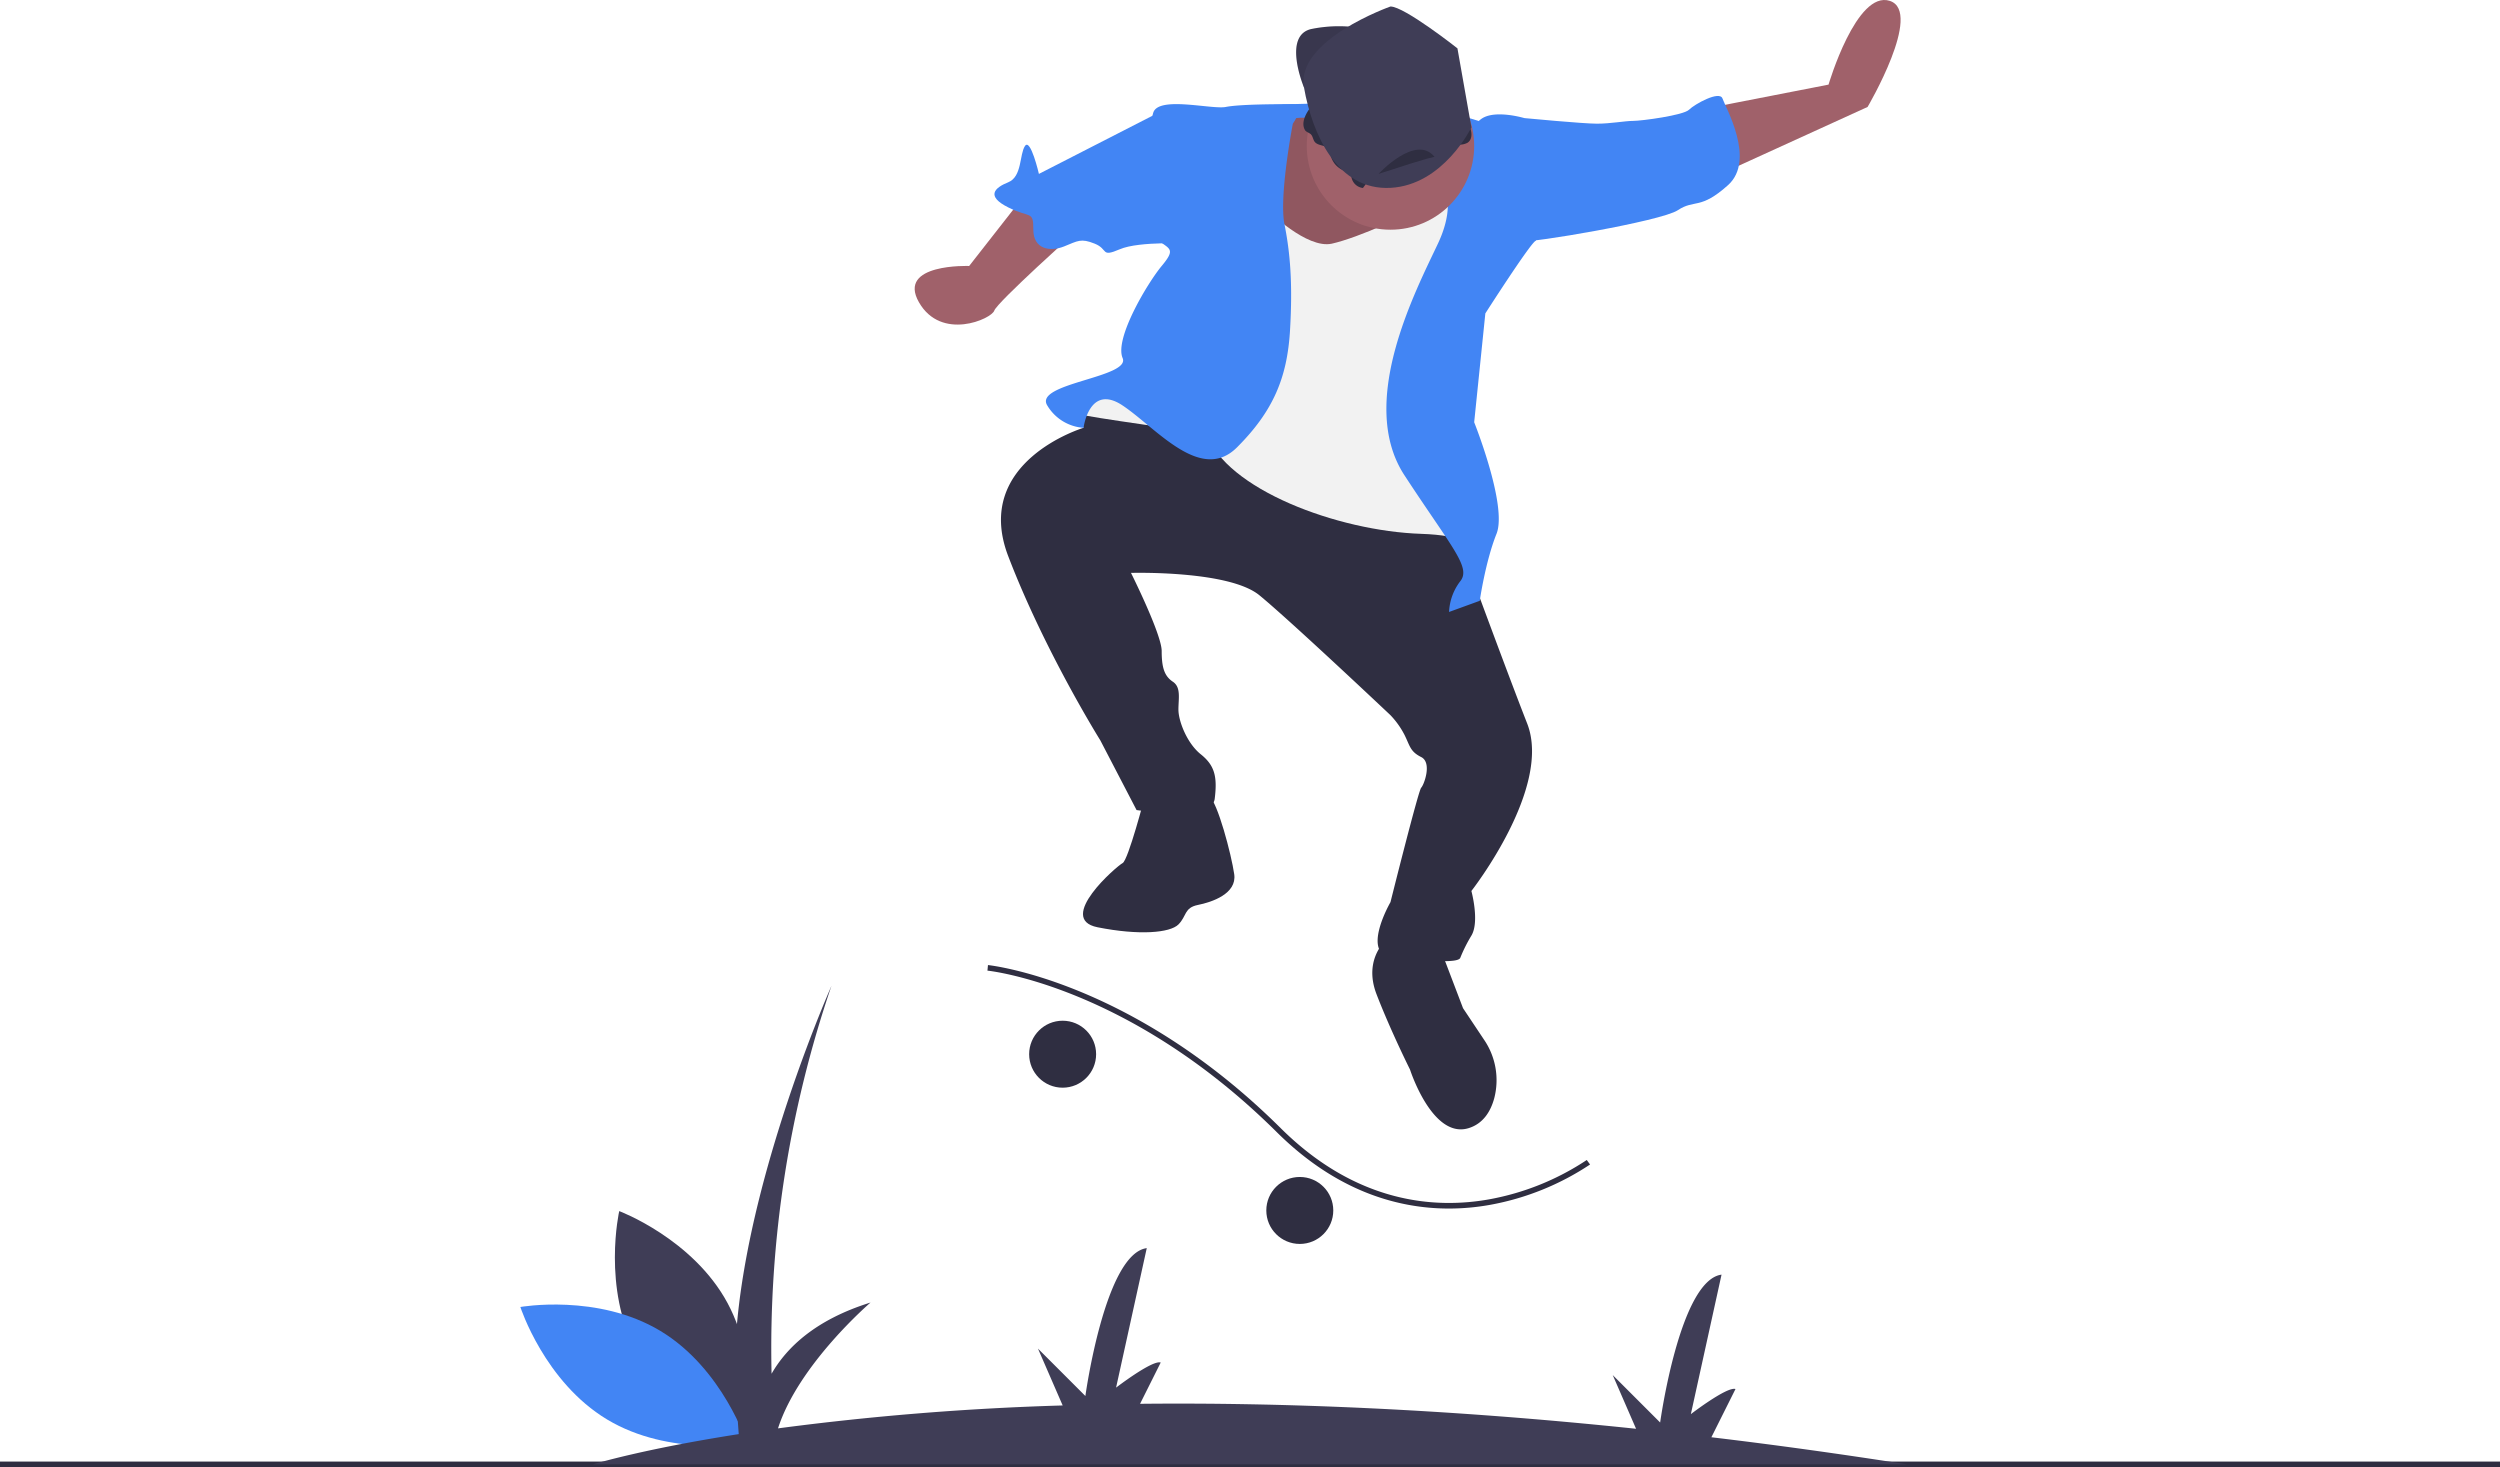 <svg id="a02cdd3d-0742-4d95-884a-8f77ee9b02ff" data-name="Layer 1" xmlns="http://www.w3.org/2000/svg" width="896" height="525.827" viewBox="0 0 896 525.827"><title>skateboard</title><path d="M380.134,671.666c12.428,23.049,38.806,32.944,38.806,32.944s6.227-27.475-6.201-50.524-38.806-32.944-38.806-32.944S367.706,648.617,380.134,671.666Z" transform="translate(-152 -187.086)" fill="#3f3d56"/><path d="M388.677,664.083c22.438,13.5,31.08,40.314,31.08,40.314s-27.738,4.927-50.177-8.573S338.5,655.51,338.5,655.51,366.238,650.583,388.677,664.083Z" transform="translate(-152 -187.086)" fill="#4285f4"/><rect y="523.827" width="896" height="2" fill="#2f2e41"/><path d="M766.347,225.414l41-8s10-34,22-30-8,38-8,38l-57,26Z" transform="translate(-152 -187.086)" fill="#a0616a"/><path d="M517.347,259.414l-18,23s-26-1-18,13,26,6,27,3,30-29,30-29Z" transform="translate(-152 -187.086)" fill="#a0616a"/><path d="M590.847,232.914l15-8s64-5,88,11-101,18-101,18Z" transform="translate(-152 -187.086)" fill="#4285f4"/><path d="M619.347,218.414s-8-19,3-21a49.371,49.371,0,0,1,19,0l-12,10Z" transform="translate(-152 -187.086)" fill="#3f3d56"/><path d="M619.347,218.414s-8-19,3-21a49.371,49.371,0,0,1,19,0l-12,10Z" transform="translate(-152 -187.086)" opacity="0.1"/><path d="M564.347,333.414l-29-2,5,9s-40,12-27,46,33,66,33,66l13,25s27,4,28-4,0-12-5-16-8-12-8-16,1-8-2-10-4-5-4-11-11-28-11-28,35-1,46,8,47,43,47,43a30.296,30.296,0,0,1,5,7c2,4,2,6,6,8s1,10,0,11-11,41-11,41-11,19,1,20,23,2,24,0a54.362,54.362,0,0,1,4-8c3-5,0-16,0-16s29-37,20-60-28-75-28-75l-29-12-53-19Z" transform="translate(-152 -187.086)" fill="#2f2e41"/><path d="M562.347,472.414s-6,23-8,24-24,20-9,23,26,2,29-1,2-6,7-7,14-4,13-11-6-26-9-28S562.347,472.414,562.347,472.414Z" transform="translate(-152 -187.086)" fill="#2f2e41"/><path d="M649.347,523.414s-9,7-4,20,12,27,12,27,8,25,21,21c5.281-1.625,7.922-6.056,9.196-10.744a25.696,25.696,0,0,0-3.632-20.91l-7.564-11.346-8-21Z" transform="translate(-152 -187.086)" fill="#2f2e41"/><path d="M624.347,229.414s-12-1-14,2-11,43,0,47,44,11,49,6,7-49,7-49Z" transform="translate(-152 -187.086)" fill="#a0616a"/><path d="M624.347,229.414s-12-1-14,2-11,43,0,47,44,11,49,6,7-49,7-49Z" transform="translate(-152 -187.086)" opacity="0.1"/><path d="M606.347,262.414s14,14,23,12,30-11,32-15,27-5,27-5l-27,75,19,63s11-13-19-14-70-16-77-36c0,0-44-6-46-7s5-7,5-7l29-8,21-27Z" transform="translate(-152 -187.086)" fill="#f2f2f2"/><path d="M615.347,231.414s5-7,0-7-19,0-24,1-24-4-26,2-2,43,2,46,6,3,1,9-17,26-14,33-32,9-27,17a16.425,16.425,0,0,0,13,8s2-16,14-8,28,28,41,15,18-25,19-42,0-28-2-38S615.347,231.414,615.347,231.414Z" transform="translate(-152 -187.086)" fill="#4285f4"/><path d="M667.347,250.414s8,7,0,24-29,57-12,83,24,33,20,38a19.425,19.425,0,0,0-4,11l11-4s2-14,6-24-8-40-8-40l4-39s16-25,18-26-4-44-4-44-10-3-15,0S667.347,250.414,667.347,250.414Z" transform="translate(-152 -187.086)" fill="#4285f4"/><path d="M571.347,228.414h-6l-41,21s-3-13-5-10-1,11-6,13-8,5,0,9,9,1,9,8,6,8,11,6,6-3,11-1,2,5,9,2,25-2,25-2Z" transform="translate(-152 -187.086)" fill="#4285f4"/><path d="M691.347,231.414l7-2s21,2,26,2,10-1,13-1,18-2,20-4,11-7,12-4,12,22,2,31-12,5-18,9-54,12-55,11S691.347,231.414,691.347,231.414Z" transform="translate(-152 -187.086)" fill="#4285f4"/><circle cx="498.347" cy="52.327" r="30" fill="#a0616a"/><path d="M628.271,240.62a5.682,5.682,0,0,1,.62,2.1,7.854,7.854,0,0,0,7.517,6.056,4.694,4.694,0,0,0,4.07,5.683,25.863,25.863,0,0,0,4.457-8.727,8.013,8.013,0,0,1,1.506-3.422c1.065-1.13,2.73-1.407,4.27-1.605a224.533,224.533,0,0,1,24.062-1.793,5.982,5.982,0,0,0,3.164-.647c2.261-1.457,1.506-4.97.079-7.25a22.687,22.687,0,0,0-12.099-9.441c-3.587-1.165-7.396-1.409-11.142-1.846-5.017-.586-10.011-1.535-15.062-1.564s-10.274.942-14.403,3.852c-3.007,2.119-7.941,8.058-5.527,11.805.387.6,1.608.896,2.127,1.507.707.832.71,2.09,1.513,2.846C624.764,239.435,627.195,239.035,628.271,240.62Z" transform="translate(-152 -187.086)" fill="#2f2e41"/><path d="M650.347,189.414s-34,12-31,29,12,37,31,36,29-21.681,29-21.681l-5-28.319S655.347,189.414,650.347,189.414Z" transform="translate(-152 -187.086)" fill="#3f3d56"/><path d="M646.057,249.422s13.367-14.502,20.097-6.093C666.153,243.329,665.847,242.914,646.057,249.422Z" transform="translate(-152 -187.086)" fill="#2f2e41"/><path d="M671.296,620.229c-17.926,0-40.105-5.938-61.718-27.402C556.668,540.278,506.401,535.007,505.9,534.96l.187-1.992c.509.048,51.488,5.391,104.902,58.438,27.446,27.259,55.775,28.929,74.707,25.527a93.363,93.363,0,0,0,34.999-14.105l1.182,1.613a95.445,95.445,0,0,1-35.748,14.446A83.498,83.498,0,0,1,671.296,620.229Z" transform="translate(-152 -187.086)" fill="#2f2e41"/><circle cx="380.847" cy="377.827" r="12" fill="#2f2e41"/><circle cx="465.847" cy="433.827" r="12" fill="#2f2e41"/><path d="M835.5,711.914q-36.476-5.71-70.143-9.714L774,684.914c-3-1-16,9-16,9l11-50c-15,2-22,53-22,53l-17-17,8.368,19.247c-68.681-7.217-127.947-9.469-177.766-8.952L568,675.414c-3-1-16,9-16,9l11-50c-15,2-22,53-22,53l-17-17,8.863,20.386a997.848,997.848,0,0,0-102.023,8.216C438.222,676.02,464,653.914,464,653.914c-19.821,6.166-30.132,16.212-35.469,25.525A401.561,401.561,0,0,1,450,540.414s-40,90-34,150l.761,10.658C381.962,706.5,364.5,711.914,364.5,711.914Z" transform="translate(-152 -187.086)" fill="#3f3d56"/></svg>